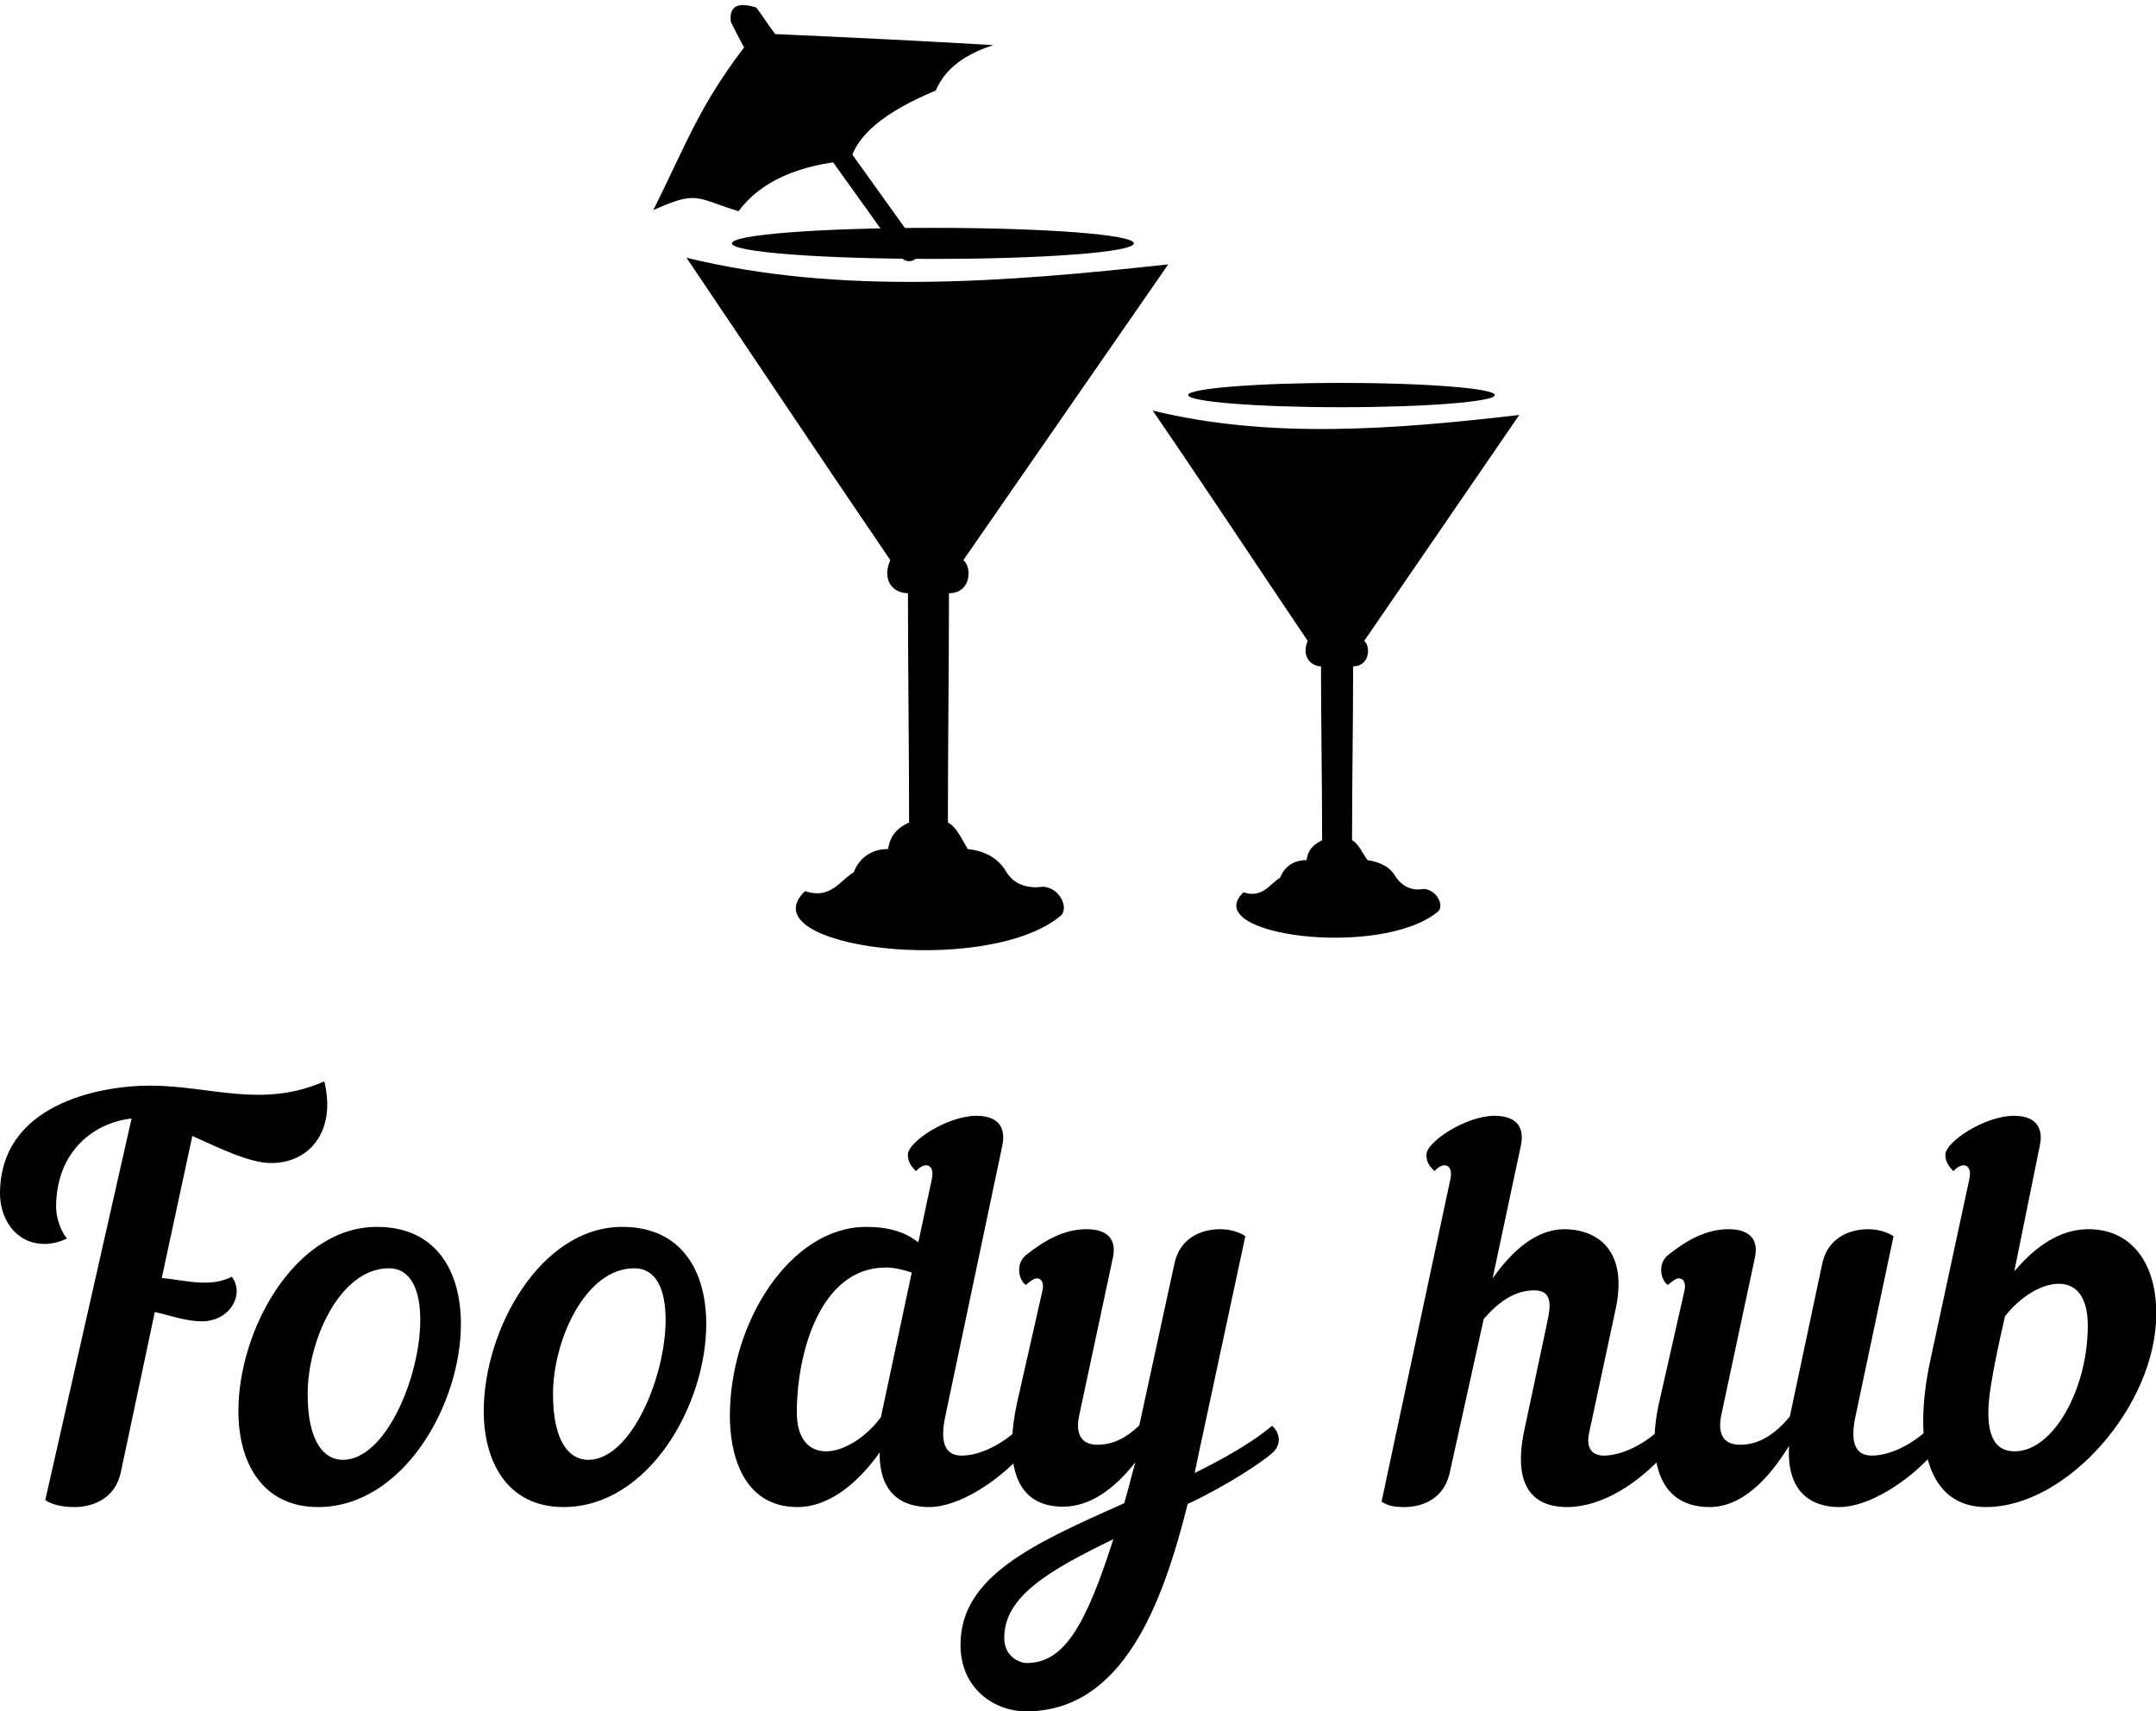 <svg data-v-423bf9ae="" xmlns="http://www.w3.org/2000/svg" viewBox="0 0 205.356 163" class="iconAbove"><!----><!----><!----><g data-v-423bf9ae="" id="f3a046bd-81f7-404d-abfc-e5ec89f84b58" fill="black" transform="matrix(3.686,0,0,3.686,-1.658,104.437)"><path d="M1.90 2.86C1.90 1.39 2.91 0.67 3.85 0.57L1.62 10.43C1.78 10.54 2.04 10.61 2.37 10.61C2.88 10.61 3.43 10.37 3.57 9.72L4.45 5.57C4.86 5.66 5.25 5.81 5.67 5.81C6.40 5.81 6.78 5.10 6.44 4.66C5.87 4.94 5.31 4.76 4.63 4.69L5.42 1.02C6.13 1.34 6.90 1.72 7.46 1.72C8.47 1.72 9.14 0.87 8.83-0.39C7.22 0.32 5.88-0.28 4.33-0.28C3.00-0.28 0.45 0.21 0.45 2.51C0.45 3.18 0.87 3.81 1.60 3.81C1.78 3.81 1.97 3.77 2.18 3.67C1.99 3.44 1.90 3.09 1.90 2.86ZM10.19 3.37C8.08 3.37 6.61 6.02 6.61 8.13C6.61 9.45 7.22 10.61 8.67 10.61C10.86 10.61 12.36 7.97 12.36 5.88C12.36 4.51 11.72 3.37 10.19 3.37ZM10.50 4.44C11.07 4.44 11.31 5.01 11.31 5.77C11.31 7.24 10.42 9.39 9.31 9.39C8.82 9.39 8.40 8.92 8.40 7.69C8.40 6.31 9.23 4.44 10.50 4.44ZM16.53 3.37C14.42 3.37 12.95 6.02 12.95 8.13C12.95 9.45 13.57 10.61 15.01 10.61C17.21 10.61 18.70 7.97 18.70 5.88C18.70 4.51 18.06 3.37 16.53 3.37ZM16.84 4.44C17.42 4.44 17.65 5.01 17.65 5.77C17.65 7.24 16.76 9.39 15.65 9.39C15.16 9.39 14.74 8.92 14.74 7.69C14.74 6.31 15.57 4.44 16.84 4.44ZM24.46 10.61C25.21 10.61 26.22 9.97 26.88 9.23C26.96 9.13 27.01 9.02 27.01 8.92C27.01 8.78 26.92 8.65 26.77 8.58C26.42 8.93 25.82 9.28 25.30 9.28C24.93 9.28 24.71 9.03 24.88 8.25L26.35 1.27C26.46 0.74 26.18 0.50 25.68 0.50C24.92 0.50 23.91 1.18 23.91 1.50C23.91 1.61 23.93 1.75 24.12 1.93C24.35 1.67 24.61 1.75 24.53 2.13L24.18 3.77C23.84 3.50 23.41 3.37 22.83 3.37C20.89 3.37 19.31 5.81 19.31 8.26C19.31 9.16 19.60 10.61 21.06 10.61C21.85 10.61 22.60 10.02 23.18 9.20C23.17 10.30 23.80 10.61 24.46 10.61ZM23.21 8.29C22.83 8.81 22.25 9.17 21.80 9.17C21.36 9.17 21.04 8.86 21.04 8.16C21.04 6.64 21.64 4.42 23.34 4.42C23.55 4.42 23.77 4.47 24.01 4.55L23.21 8.30ZM26.73 7.92C26.45 9.23 26.53 10.60 27.92 10.60C28.62 10.60 29.25 10.14 29.79 9.45C29.68 9.83 29.60 10.18 29.50 10.51C27.17 11.55 25.27 12.39 25.27 14.17C25.27 15.33 26.18 15.89 26.96 15.89C29.46 15.89 30.49 13.13 31.14 10.53C32.13 10.07 33.08 9.44 33.33 9.21C33.57 9.00 33.53 8.69 33.32 8.51C32.83 8.93 32.09 9.35 31.32 9.73C31.36 9.55 31.40 9.35 31.44 9.16L32.63 3.61C32.47 3.50 32.23 3.43 31.98 3.43C31.47 3.43 30.94 3.67 30.80 4.31L29.89 8.50C29.57 8.81 29.22 9.00 28.81 9.00C28.35 9.00 28.24 8.67 28.34 8.23L29.20 4.20C29.33 3.67 29.04 3.43 28.53 3.43C27.94 3.43 27.44 3.72 26.96 4.10C26.68 4.33 26.78 4.76 26.96 4.87C27.09 4.76 27.17 4.70 27.24 4.70C27.37 4.70 27.44 4.83 27.38 5.05ZM26.98 14.64C26.80 14.64 26.40 14.48 26.40 13.99C26.40 12.92 27.55 12.25 29.22 11.44C28.50 13.69 27.94 14.64 26.98 14.64ZM40.94 10.61C41.87 10.61 42.81 9.97 43.47 9.23C43.55 9.13 43.60 9.02 43.60 8.92C43.60 8.78 43.51 8.65 43.36 8.58C43.01 8.93 42.41 9.28 41.89 9.28C41.61 9.28 41.43 9.11 41.51 8.71L42.20 5.49C42.55 3.84 41.58 3.43 40.88 3.43C40.17 3.43 39.55 3.95 39.02 4.70L39.75 1.27C39.86 0.74 39.58 0.50 39.07 0.50C38.32 0.50 37.31 1.18 37.31 1.50C37.31 1.61 37.32 1.75 37.52 1.93C37.74 1.67 38.01 1.75 37.93 2.13L36.15 10.47C36.32 10.58 36.48 10.61 36.74 10.61C37.24 10.61 37.77 10.37 37.91 9.73L38.79 5.75C39.17 5.31 39.59 5.01 40.10 5.01C40.56 5.01 40.53 5.39 40.43 5.84L39.84 8.62C39.49 10.26 40.24 10.61 40.94 10.61ZM43.32 7.92C43.08 8.97 43.08 10.61 44.63 10.61C45.43 10.61 46.12 9.94 46.68 9.03C46.61 10.26 47.29 10.61 47.98 10.61C48.73 10.61 49.74 9.97 50.40 9.23C50.48 9.13 50.53 9.02 50.53 8.92C50.53 8.78 50.44 8.65 50.29 8.58C49.94 8.93 49.34 9.28 48.82 9.28C48.45 9.28 48.23 9.03 48.40 8.25L49.38 3.61C49.21 3.50 48.97 3.43 48.72 3.43C48.22 3.43 47.68 3.67 47.54 4.31L46.70 8.27C46.33 8.72 45.91 9.00 45.42 9.00C45.00 9.00 44.81 8.75 44.94 8.18L45.79 4.20C45.92 3.67 45.63 3.43 45.12 3.43C44.53 3.43 44.03 3.72 43.55 4.10C43.27 4.33 43.37 4.76 43.55 4.87C43.68 4.76 43.76 4.70 43.83 4.70C43.96 4.70 44.03 4.83 43.97 5.05ZM50.33 6.82C49.87 8.97 50.25 10.61 51.77 10.61C53.86 10.61 56.17 7.99 56.17 5.61C56.17 4.27 55.50 3.43 54.42 3.43C53.86 3.43 53.21 3.68 52.50 4.52L53.16 1.27C53.27 0.74 52.99 0.50 52.49 0.50C51.73 0.50 50.72 1.18 50.72 1.50C50.72 1.61 50.74 1.75 50.93 1.93C51.16 1.67 51.42 1.75 51.34 2.13ZM54.40 5.92C54.40 7.56 53.51 9.17 52.51 9.17C52.15 9.17 51.83 8.97 51.83 8.18C51.83 7.85 51.88 7.34 52.26 5.68C52.65 5.18 53.20 4.84 53.65 4.84C54.08 4.84 54.40 5.15 54.40 5.92Z"></path></g><!----><g data-v-423bf9ae="" id="b08658e7-188e-4776-944e-d7a478aad34a" transform="matrix(1.914,0,0,1.914,55.614,-2.354)" stroke="none" fill="black"><path clip-rule="evenodd" d="M3.454 11.686C5.106 8.38 5.712 6.561 7.973 3.588c-.219-.387-.44-.829-.66-1.27-.112-.936.55-.936 1.266-.714.332.438.605.881.938 1.322 3.69.164 7.163.331 10.854.55-1.707.551-2.478 1.379-2.862 2.26-2.647 1.103-3.914 2.26-4.244 3.472-2.592.222-4.465 1.046-5.569 2.533-2.148-.661-2.038-1.045-4.242-.055z"></path><path clip-rule="evenodd" d="M16.59 13.435l-6.116-8.541a.5.5 0 0 0-.814.582l6.116 8.541a.5.5 0 0 0 .814-.582z"></path><path clip-rule="evenodd" d="M5.106 14.056c3.31 4.904 6.835 10.195 10.14 15.044-.442 1.047.167 1.65.881 1.65 0 3.805.057 7.605.057 11.41-.606.273-.938.66-1.047 1.322-.826 0-1.432.439-1.708 1.156-.662.385-1.157 1.377-2.424.936-2.922 2.813 8.926 4.299 12.674 1.268.495-.33.055-1.432-.827-1.486-.771.109-1.433-.109-1.818-.717-.387-.662-.993-1.049-1.93-1.156-.273-.441-.551-1.102-.99-1.322 0-3.748.054-7.662.054-11.41 1.103 0 1.158-1.266.718-1.65 3.361-4.849 6.832-9.862 10.193-14.714-8.102.882-16.312 1.543-23.973-.331zM17.396 14.114c5.51 0 9.975-.334 9.975-.774s-4.465-.771-9.975-.771c-5.564 0-10.029.33-10.029.771s4.464.774 10.029.774z"></path><g clip-rule="evenodd"><path d="M28.306 21.662c2.535 3.689 5.182 7.712 7.715 11.462-.33.77.166 1.266.662 1.266 0 2.865.055 5.787.055 8.652-.44.221-.717.496-.771.99-.661 0-1.102.332-1.323.881-.494.277-.878 1.051-1.817.719-2.259 2.148 6.777 3.305 9.643.99.386-.273 0-1.1-.66-1.156-.606.109-1.049-.109-1.378-.553-.276-.494-.716-.768-1.434-.881-.221-.273-.44-.824-.771-.99 0-2.865.054-5.787.054-8.652.829 0 .884-.992.552-1.266 2.536-3.693 5.181-7.55 7.715-11.243-6.174.717-12.4 1.212-18.242-.219zM37.674 21.495c4.244 0 7.659-.273 7.659-.606 0-.329-3.415-.605-7.659-.605-4.187 0-7.604.276-7.604.605 0 .332 3.417.606 7.604.606z"></path></g></g><!----></svg>